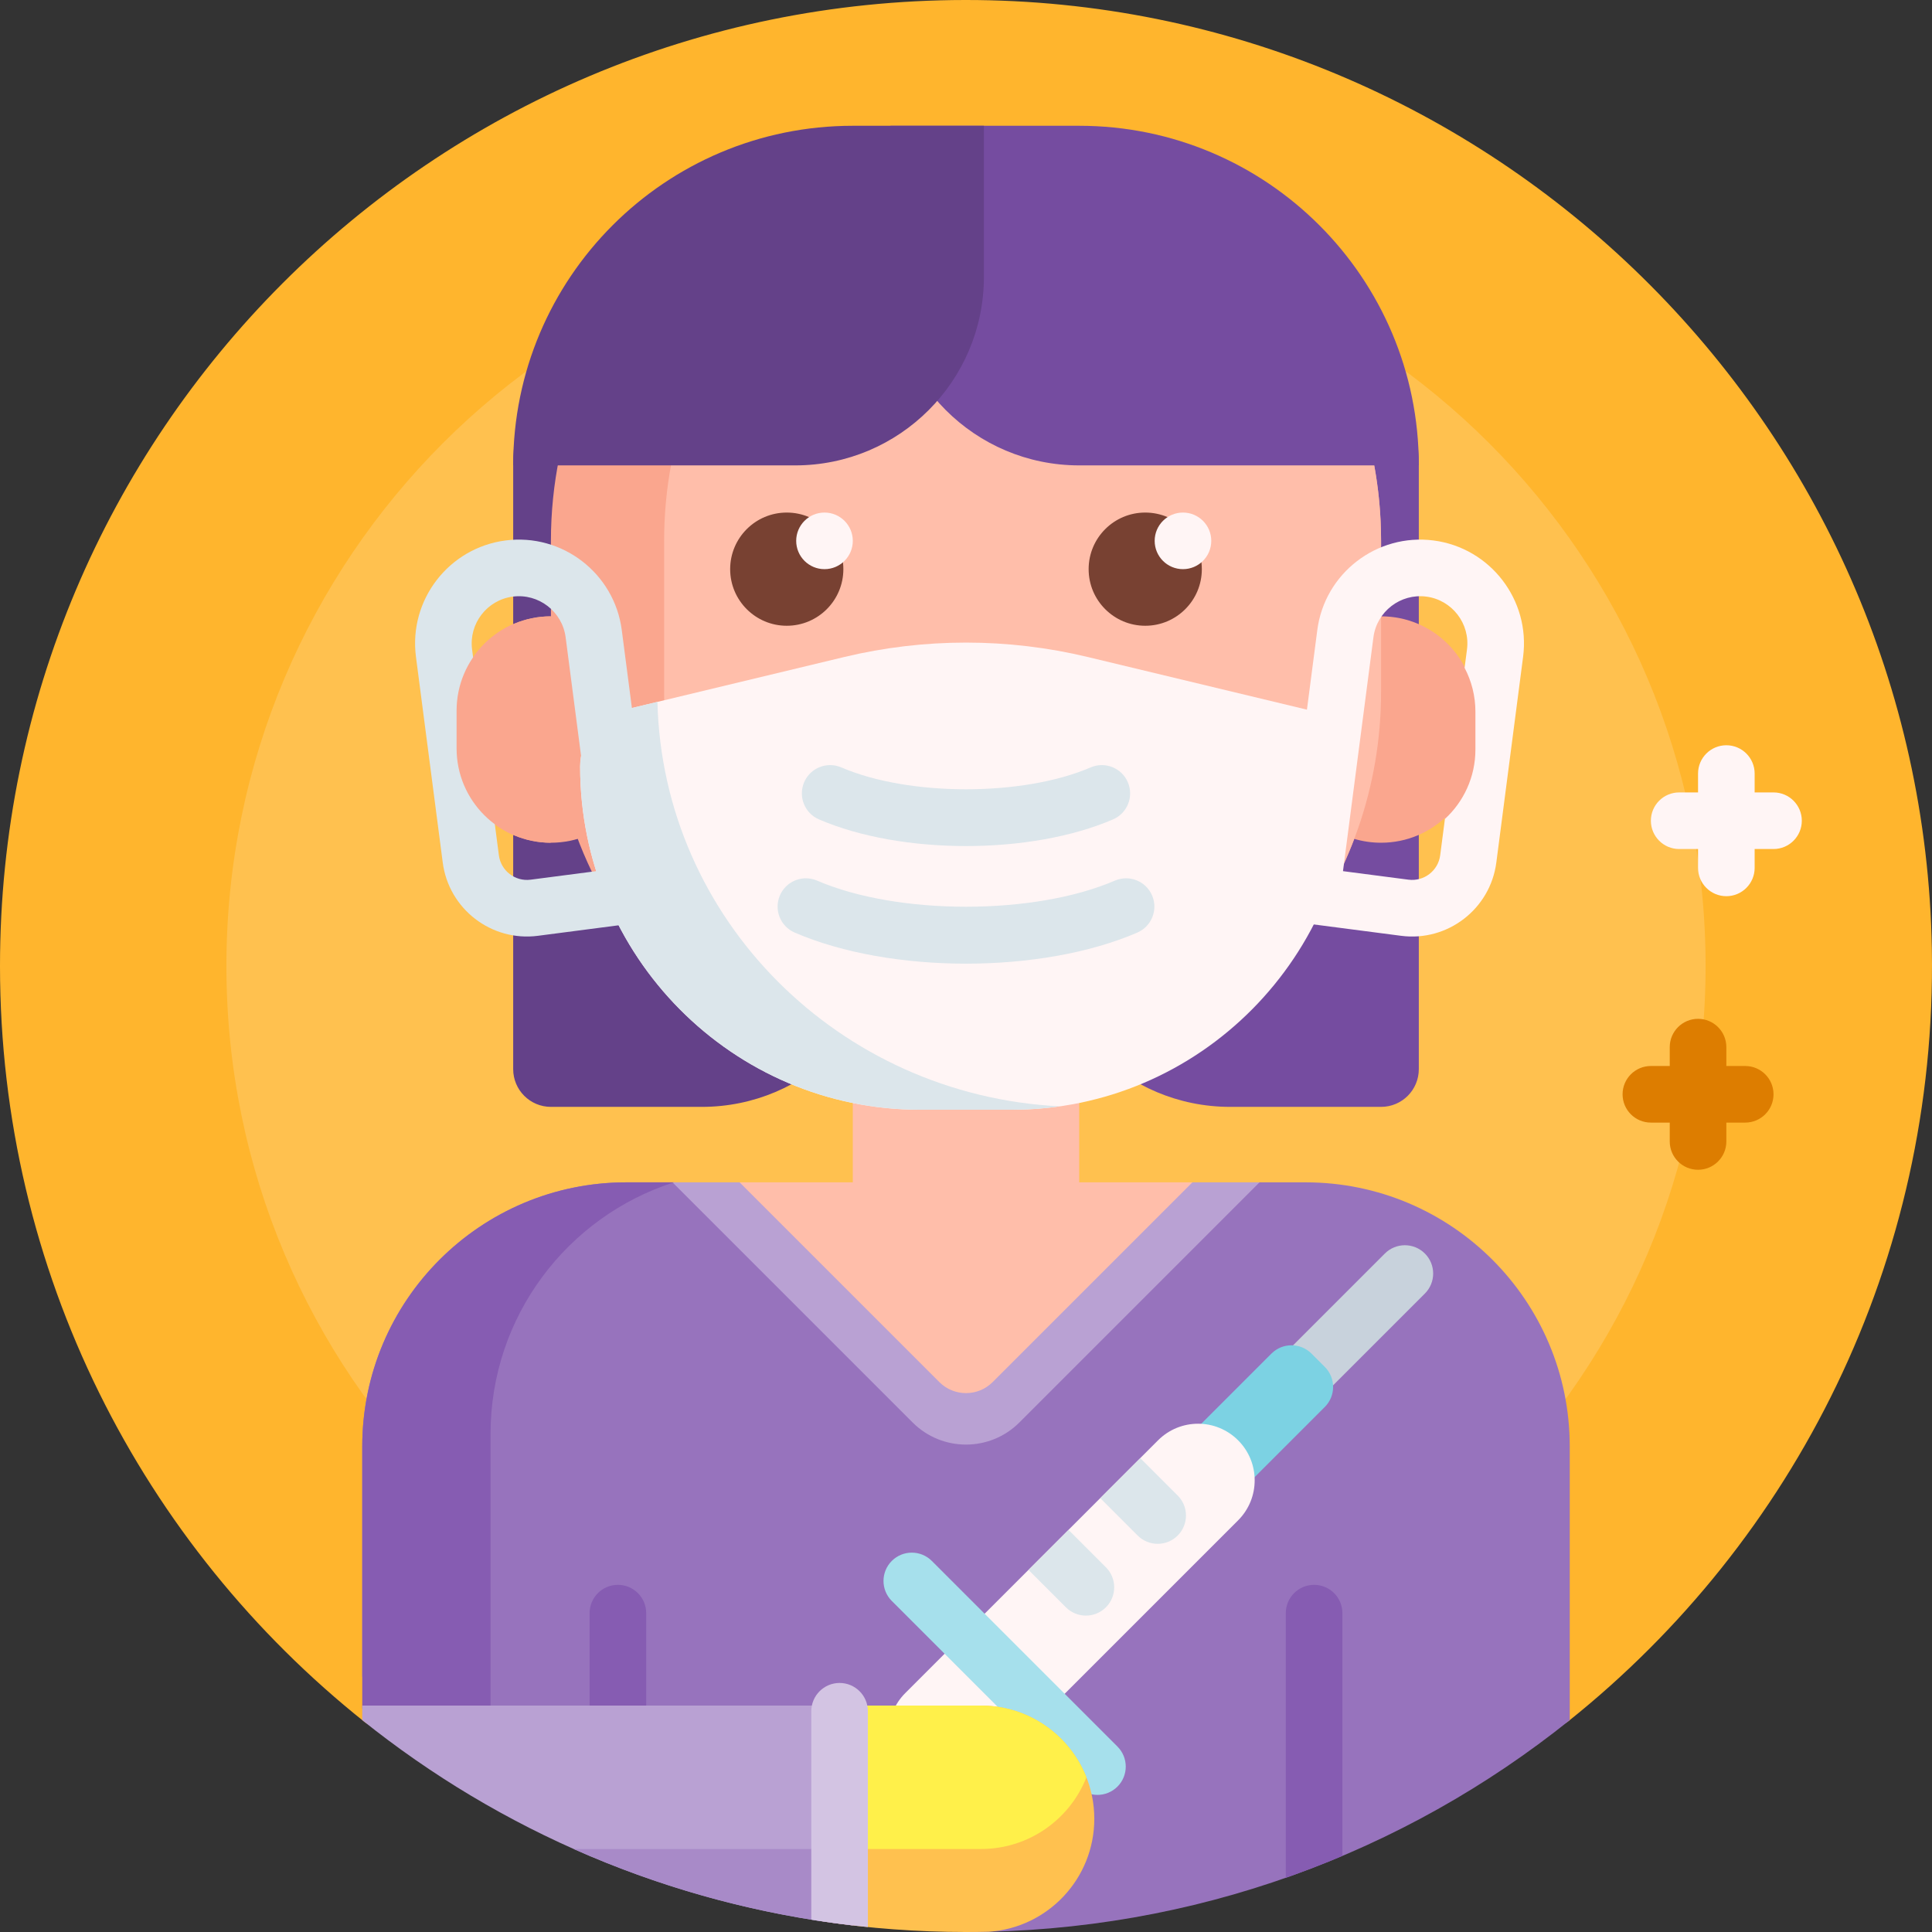 <svg id="Capa_1" enable-background="new 0 0 512 512" height="512" viewBox="0 0 512 512" width="512" xmlns="http://www.w3.org/2000/svg"><rect x="0" y="0" width="512" height="512" fill="#333333" stroke="none"/><g><path d="m0 256c0-141.303 114.482-255.867 255.754-256 139.339-.131 253.82 112.19 256.208 251.509 1.419 82.812-36.491 156.828-96.286 204.602-1.734 1.385-4.187 1.378-5.961.044-42.805-32.19-96.032-51.268-153.715-51.268-57.841 0-111.201 19.182-154.067 51.533-1.565 1.181-3.731 1.187-5.264-.034-58.909-46.902-96.669-119.234-96.669-200.386z" fill="#ffb52d"/><path d="m452 256c0 108.248-87.752 196-196 196s-196-87.752-196-196 87.752-196 196-196 196 87.752 196 196z" fill="#ffc14f"/><path d="m470 290c0 4.142-3.358 7.5-7.5 7.5h-5v5c0 4.142-3.358 7.5-7.5 7.5s-7.5-3.358-7.5-7.5v-5h-5c-4.142 0-7.5-3.358-7.5-7.5s3.358-7.5 7.5-7.5h5v-5c0-4.142 3.358-7.5 7.5-7.5s7.5 3.358 7.5 7.5v5h5c4.142 0 7.5 3.358 7.5 7.5z" fill="#dd7d00"/><path d="m477.5 217.5c0 4.142-3.358 7.5-7.5 7.5h-5v5c0 4.142-3.358 7.5-7.5 7.5s-7.5-3.358-7.5-7.5v-5h-5c-4.142 0-7.5-3.358-7.5-7.5 0-4.142 3.358-7.5 7.5-7.5h5v-5c0-4.142 3.358-7.5 7.5-7.5s7.5 3.358 7.5 7.5v5h5c4.142 0 7.5 3.358 7.5 7.5z" fill="#fff5f5"/><path d="m136 123.333c0-27.614 22.386-50 50-50h50v170c0 27.614-22.386 50-50 50h-40c-5.523 0-10-4.477-10-10z" fill="#644189"/><path d="m366 293.333h-40c-27.614 0-50-22.386-50-50v-170h50c27.614 0 50 22.386 50 50v160c0 5.523-4.477 10-10 10z" fill="#754ca0"/><path d="m416 383.333v72.518c-43.827 35.134-99.459 56.149-160 56.149-5.374 0-10.709-11.674-16-12-54.324-3.35-104.063-23.642-144-55.657v-61.01c0-38.66 31.34-70 70-70h12.595l20.797 7.344c36.636 12.937 76.592 12.967 113.248.086l21.143-7.43h12.217c38.66 0 70 31.341 70 70z" fill="#9773bd"/><path d="m241.858 376.973-63.64-63.64h17.782l5.634 1.401c37.611 9.353 76.995 8.87 114.366-1.401h17.782l-63.64 63.64c-7.81 7.81-20.474 7.81-28.284 0z" fill="#b9a1d3"/><path d="m146 223.333c-13.807 0-25-11.193-25-25v-10c0-13.807 11.193-25 25-25 13.807 0 25 11.193 25 25v10c0 13.807-11.193 25-25 25z" fill="#faa68e"/><path d="m316 313.333-52.929 52.929c-3.905 3.905-10.237 3.905-14.142 0l-52.929-52.929h30v-39.376c0-16.347 12.816-30.164 29.157-30.612 16.954-.465 30.843 13.14 30.843 29.988v40z" fill="#ffbeaa"/><path d="m391 188.333v10c0 13.807-11.193 25-25 25-2.468 0-4.853-.358-7.105-1.024-15.733 41.513-55.868 71.024-102.895 71.024-60.751 0-110-49.249-110-110v-40c0-60.751 49.249-110 110-110 60.751 0 110 49.249 110 110v20c13.807 0 25 11.193 25 25z" fill="#faa68e"/><path d="m366 143.333v40c0 50.792-34.425 93.543-81.216 106.195-9.023 2.44-18.545 2.44-27.568 0-46.791-12.651-81.216-55.403-81.216-106.195v-40c0-55.663 41.345-101.669 95-108.985 53.655 7.316 95 53.322 95 108.985z" fill="#ffbeaa"/><path d="m223.5 150.833c0 8.284-6.716 15-15 15s-15-6.716-15-15 6.716-15 15-15 15 6.716 15 15zm80-15c-8.284 0-15 6.716-15 15s6.716 15 15 15 15-6.716 15-15-6.716-15-15-15z" fill="#784132"/><path d="m226 143.333c0 4.142-3.358 7.5-7.5 7.5s-7.5-3.358-7.5-7.5 3.358-7.5 7.5-7.5 7.5 3.358 7.5 7.5zm87.5-7.5c-4.142 0-7.5 3.358-7.5 7.5s3.358 7.5 7.5 7.5 7.5-3.358 7.5-7.5-3.358-7.5-7.5-7.5z" fill="#fff5f5"/><path d="m376 123.333h-90c-27.614 0-50-22.386-50-50v-40h50c49.706 0 90 40.295 90 90z" fill="#754ca0"/><path d="m226 33.333h34.75v40c0 27.614-22.386 50-50 50h-74.75c0-49.705 40.294-90 90-90z" fill="#644189"/><path d="m130 475.896c-11.966-6.779-23.333-14.493-34-23.044v-69.518c0-38.66 31.34-70 70-70h12.595c-28.19 9.043-48.595 35.472-48.595 66.666zm218.25-55.896c-4.142 0-7.5 3.358-7.5 7.5v70.138c5.075-1.78 10.077-3.715 15-5.8v-64.338c0-4.142-3.358-7.5-7.5-7.5zm-177 7.5v66.138c-5.075-1.78-10.077-3.715-15-5.8v-60.338c0-4.142 3.358-7.5 7.5-7.5s7.5 3.358 7.5 7.5z" fill="#865cb2"/><path d="m285.684 424.121c-2.929-2.929-2.929-7.678 0-10.607l81.317-81.317c2.929-2.929 7.678-2.929 10.607 0 2.929 2.929 2.929 7.678 0 10.607l-81.317 81.317c-2.93 2.929-7.678 2.929-10.607 0z" fill="#c8d2dc"/><path d="m308.665 404.675-3.536-3.536c-2.929-2.929-2.929-7.678 0-10.607l31.82-31.82c2.929-2.929 7.678-2.929 10.607 0l3.536 3.536c2.929 2.929 2.929 7.678 0 10.607l-31.82 31.82c-2.93 2.929-7.678 2.929-10.607 0z" fill="#7cd2e3"/><path d="m239.902 469.902c-5.858-5.858-5.858-15.355 0-21.213l66.995-66.995c5.858-5.858 15.355-5.858 21.213 0 5.858 5.858 5.858 15.355 0 21.213l-66.995 66.995c-5.858 5.858-15.355 5.858-21.213 0z" fill="#fff5f5"/><path d="m296.14 473.468c-2.929 2.929-7.678 2.929-10.607 0l-49.198-49.198c-2.929-2.929-2.929-7.678 0-10.607 2.929-2.929 7.678-2.929 10.607 0l49.198 49.198c2.929 2.929 2.929 7.678 0 10.607z" fill="#a6e0ec"/><path d="m293.08 415.349c2.929 2.929 2.929 7.678 0 10.607s-7.678 2.929-10.607 0l-9.902-9.902 10.606-10.606zm19.02-19.02-9.902-9.902-10.607 10.606 9.902 9.902c2.929 2.929 7.678 2.929 10.607 0 2.929-2.928 2.929-7.677 0-10.606z" fill="#dce6eb"/><path d="m262.08 511.928c-2.021.047-4.048.072-6.08.072-12.888 0-25.553-.953-37.93-2.792-1.892-1.819-3.07-4.376-3.07-7.208v-40c0-5.523 4.477-10 10-10h35c16.569 0 30 13.432 30 30 0 15.869-12.322 28.86-27.92 29.928z" fill="#ffc14f"/><path d="m215 480v-18c0-5.523 4.477-10 10-10h35c12.685 0 23.532 7.874 27.919 19-4.387 11.126-15.234 19-27.919 19h-35c-5.523 0-10-4.477-10-10z" fill="#fff04a"/><path d="m96 452h130v58.261c-48.861-5.704-93.52-25.166-130-54.409z" fill="#b9a1d3"/><path d="m152.016 490h73.984v20.261c-26.057-3.042-50.92-9.996-73.984-20.261z" fill="#a88ac8"/><path d="m230 453.5v57c0 .065-.001.13-.002.195-5.044-.509-10.044-1.164-14.998-1.961v-55.234c0-4.142 3.358-7.5 7.5-7.5s7.5 3.358 7.5 7.5z" fill="#d3c4e3"/><path d="m288.277 174.116 58.194 13.979c6.91 1.66 11.786 7.889 11.786 15.055 0 50.229-40.358 90.947-90.142 90.947h-24.231c-49.784 0-90.142-40.718-90.142-90.947 0-7.166 4.876-13.395 11.786-15.055l58.194-13.979c10.575-2.54 21.407-3.823 32.277-3.823 10.871 0 21.704 1.283 32.278 3.823z" fill="#fff5f5"/><path d="m280.894 293.19c-4.174.598-8.441.907-12.779.907h-24.231c-49.784 0-90.142-40.718-90.142-90.947 0-7.166 4.876-13.395 11.786-15.055l8.699-2.09c1.405 57.632 48.134 104.287 106.667 107.185z" fill="#dce6eb"/><path d="m173.808 236.366-9.036-69.414c-1.958-15.036-15.783-25.678-30.82-23.72s-25.677 15.784-23.72 30.82l7.1 54.54c1.601 12.302 12.913 21.009 25.216 19.407l24.791-3.227c4.107-.535 7.004-4.298 6.469-8.406zm-33.196-3.241c-4.101.534-7.872-2.368-8.405-6.469l-7.1-54.54c-.89-6.835 3.947-13.12 10.782-14.009s13.119 3.947 14.009 10.782l8.068 61.977z" fill="#dce6eb"/><path d="m379.92 143.232c-15.037-1.958-28.863 8.684-30.82 23.72l-9.036 69.414c-.535 4.108 2.362 7.871 6.469 8.406l24.791 3.227c12.303 1.602 23.615-7.105 25.216-19.407l7.1-54.54c1.957-15.036-8.684-28.863-23.72-30.82zm8.845 28.884-7.1 54.54c-.534 4.101-4.304 7.003-8.406 6.469l-17.354-2.259 8.068-61.977c.89-6.834 7.174-11.671 14.009-10.782 6.836.889 11.673 7.174 10.783 14.009z" fill="#fff5f5"/><path d="m301.397 247.146c-25.457 10.982-65.338 10.982-90.795 0-3.803-1.642-5.556-6.055-3.915-9.857 1.223-2.835 3.987-4.531 6.89-4.531.992 0 2 .198 2.968.615 21.387 9.229 57.523 9.229 78.91 0 3.802-1.638 8.216.111 9.857 3.916 1.642 3.802-.111 8.215-3.915 9.857zm-84.368-30c21.854 9.428 56.089 9.428 77.942 0 3.803-1.642 5.556-6.055 3.915-9.857-1.642-3.805-6.056-5.556-9.857-3.916-17.903 7.725-48.154 7.725-66.058 0-.968-.417-1.976-.615-2.968-.615-2.903 0-5.667 1.696-6.89 4.531-1.64 3.802.113 8.215 3.916 9.857z" fill="#dce6eb"/><g fill="#faa68e"><path d="m391 198.626c0 7.282-3.114 13.836-8.082 18.405-1.913-11.168-.936-22.641 2.839-33.324l2.374-6.72c1.832 3.476 2.869 7.437 2.869 11.639z"/><path d="m145.998 223.333c-13.806-.001-24.998-11.194-24.998-25v-10c0-13.806 11.192-24.999 24.998-25-6.071 4.561-9.998 11.822-9.998 20v20c0 8.179 3.927 15.439 9.998 20z"/></g></g></svg>